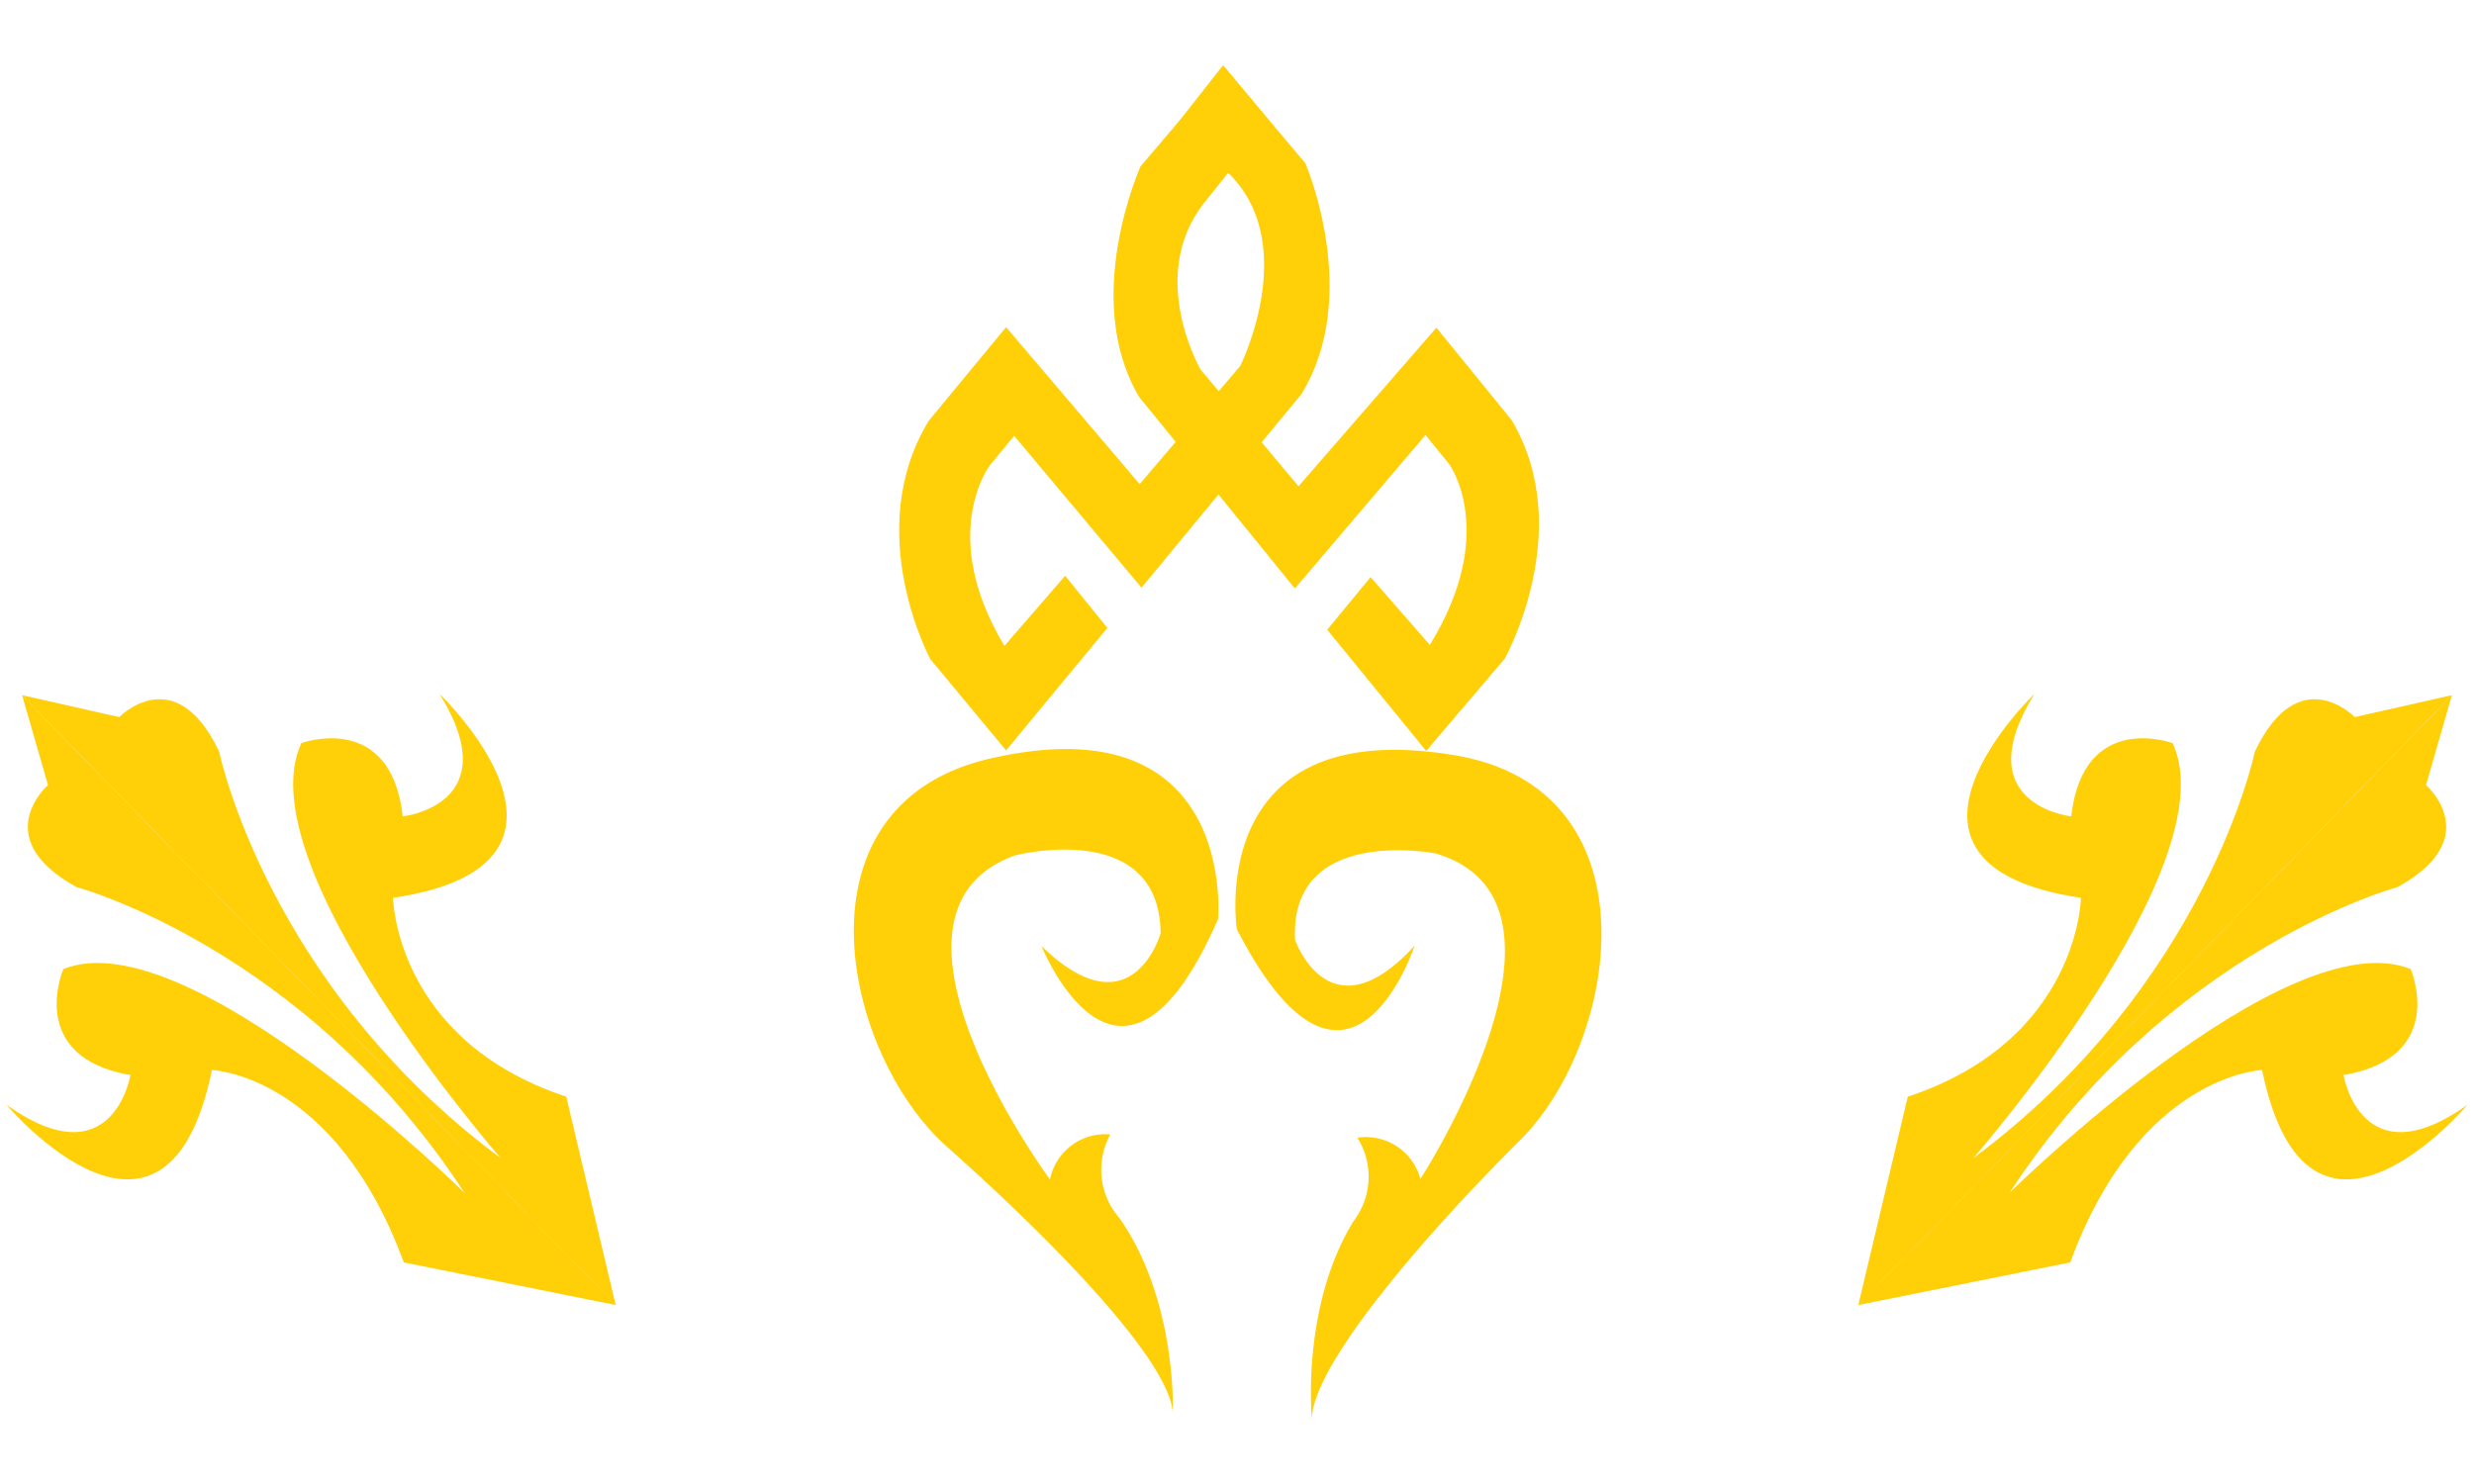 <svg xmlns="http://www.w3.org/2000/svg" viewBox="0 0 150 90">
  <defs>
    <style>
      .cls-1 {
        fill: #ffcf08;
      }
    </style>
  </defs>
  <g id="Asset">
    <g>
      <g>
        <g>
          <path class="cls-1" d="M74.27,4.09l-5.12,6s-3.63,8.06-.07,14l9.43,11.6,7.92-9.31,1.45,1.79s3,4.14-1.19,10.94L83.1,35l-2.63,3.19,6,7.35,4.76-5.59s4.37-7.8.43-14.46l-4.57-5.62-8.36,9.62-5.94-7.08s-3.26-5.62.18-10.06l4-5Z"/>
          <path class="cls-1" d="M74.14,10.19c4.93,4.23,1.06,12,1.06,12l-6.1,7.17L61,19.84l-4.69,5.68c-4.09,6.72.1,14.46.1,14.46L61,45.51l6.14-7.43-2.56-3.16L60.9,39.17C56.83,32.43,60,28.24,60,28.24l1.49-1.81,7.72,9.21,9.69-11.73c3.7-6,.25-14,.25-14l-5-5.95-3,3.82-.63.74"/>
        </g>
        <g>
          <path class="cls-1" d="M79.54,86.08s-.68-6.77,2.51-12A4.44,4.44,0,0,0,82.3,69a3.42,3.42,0,0,1,3.82,2.5S97,54.7,87.05,51.76c0,0-8.88-1.75-8.53,5.24,0,0,2.09,6,7.25.35,0,0-4,12.17-10.78-1,0,0-2-13.08,13.19-10.55,12.41,2.06,10,17.36,4,23.33S79.55,82.87,79.54,86.08Z"/>
          <path class="cls-1" d="M71.11,85.69s.27-6.8-3.23-11.81a4.44,4.44,0,0,1-.56-5.08,3.42,3.42,0,0,0-3.66,2.73S51.78,55.42,61.53,51.88c0,0,8.76-2.28,8.84,4.72,0,0-1.73,6.1-7.22.78,0,0,4.78,11.91,10.7-1.64,0,0,1.21-13.18-13.8-9.74-12.26,2.81-8.94,17.94-2.64,23.54S70.91,82.48,71.11,85.69Z"/>
        </g>
      </g>
      <g>
        <path class="cls-1" d="M1.34,42.16l1.57,5.45S-.77,50.82,4.64,53.8c0,0,13.85,3.71,23.52,18.54,0,0-16.79-16.59-24.32-13.57,0,0-2.3,5.33,4.07,6.43,0,0-1.06,6.38-7.51,1.81,0,0,9.66,11.45,12.45-2.12,0,0,7.45.27,11.63,11.67l12.87,2.59"/>
        <path class="cls-1" d="M1.34,42.16l5.89,1.33s3.4-3.51,6.06,2.1c0,0,2.89,14.11,17.07,24.65,0,0-15.52-17.79-12.09-25.17,0,0,5.42-2,6.15,4.44,0,0,6.4-.69,2.23-7.43,0,0,10.82,10.35-2.82,12.37,0,0,.12,8.62,10.5,12.06l3,12.64"/>
      </g>
      <g>
        <path class="cls-1" d="M148.66,42.16l-1.57,5.45s3.68,3.21-1.73,6.19c0,0-13.85,3.71-23.52,18.54,0,0,16.79-16.59,24.32-13.57,0,0,2.3,5.33-4.07,6.43,0,0,1.06,6.38,7.51,1.81,0,0-9.66,11.45-12.45-2.12,0,0-7.45.27-11.63,11.67l-12.87,2.59"/>
        <path class="cls-1" d="M148.66,42.16l-5.89,1.33s-3.4-3.51-6.06,2.1c0,0-2.89,14.11-17.07,24.65,0,0,15.52-17.79,12.09-25.17,0,0-5.42-2-6.15,4.44,0,0-6.4-.69-2.23-7.43,0,0-10.82,10.35,2.82,12.37,0,0-.12,8.62-10.5,12.06l-3,12.64"/>
      </g>
    </g>
  </g>
</svg>
